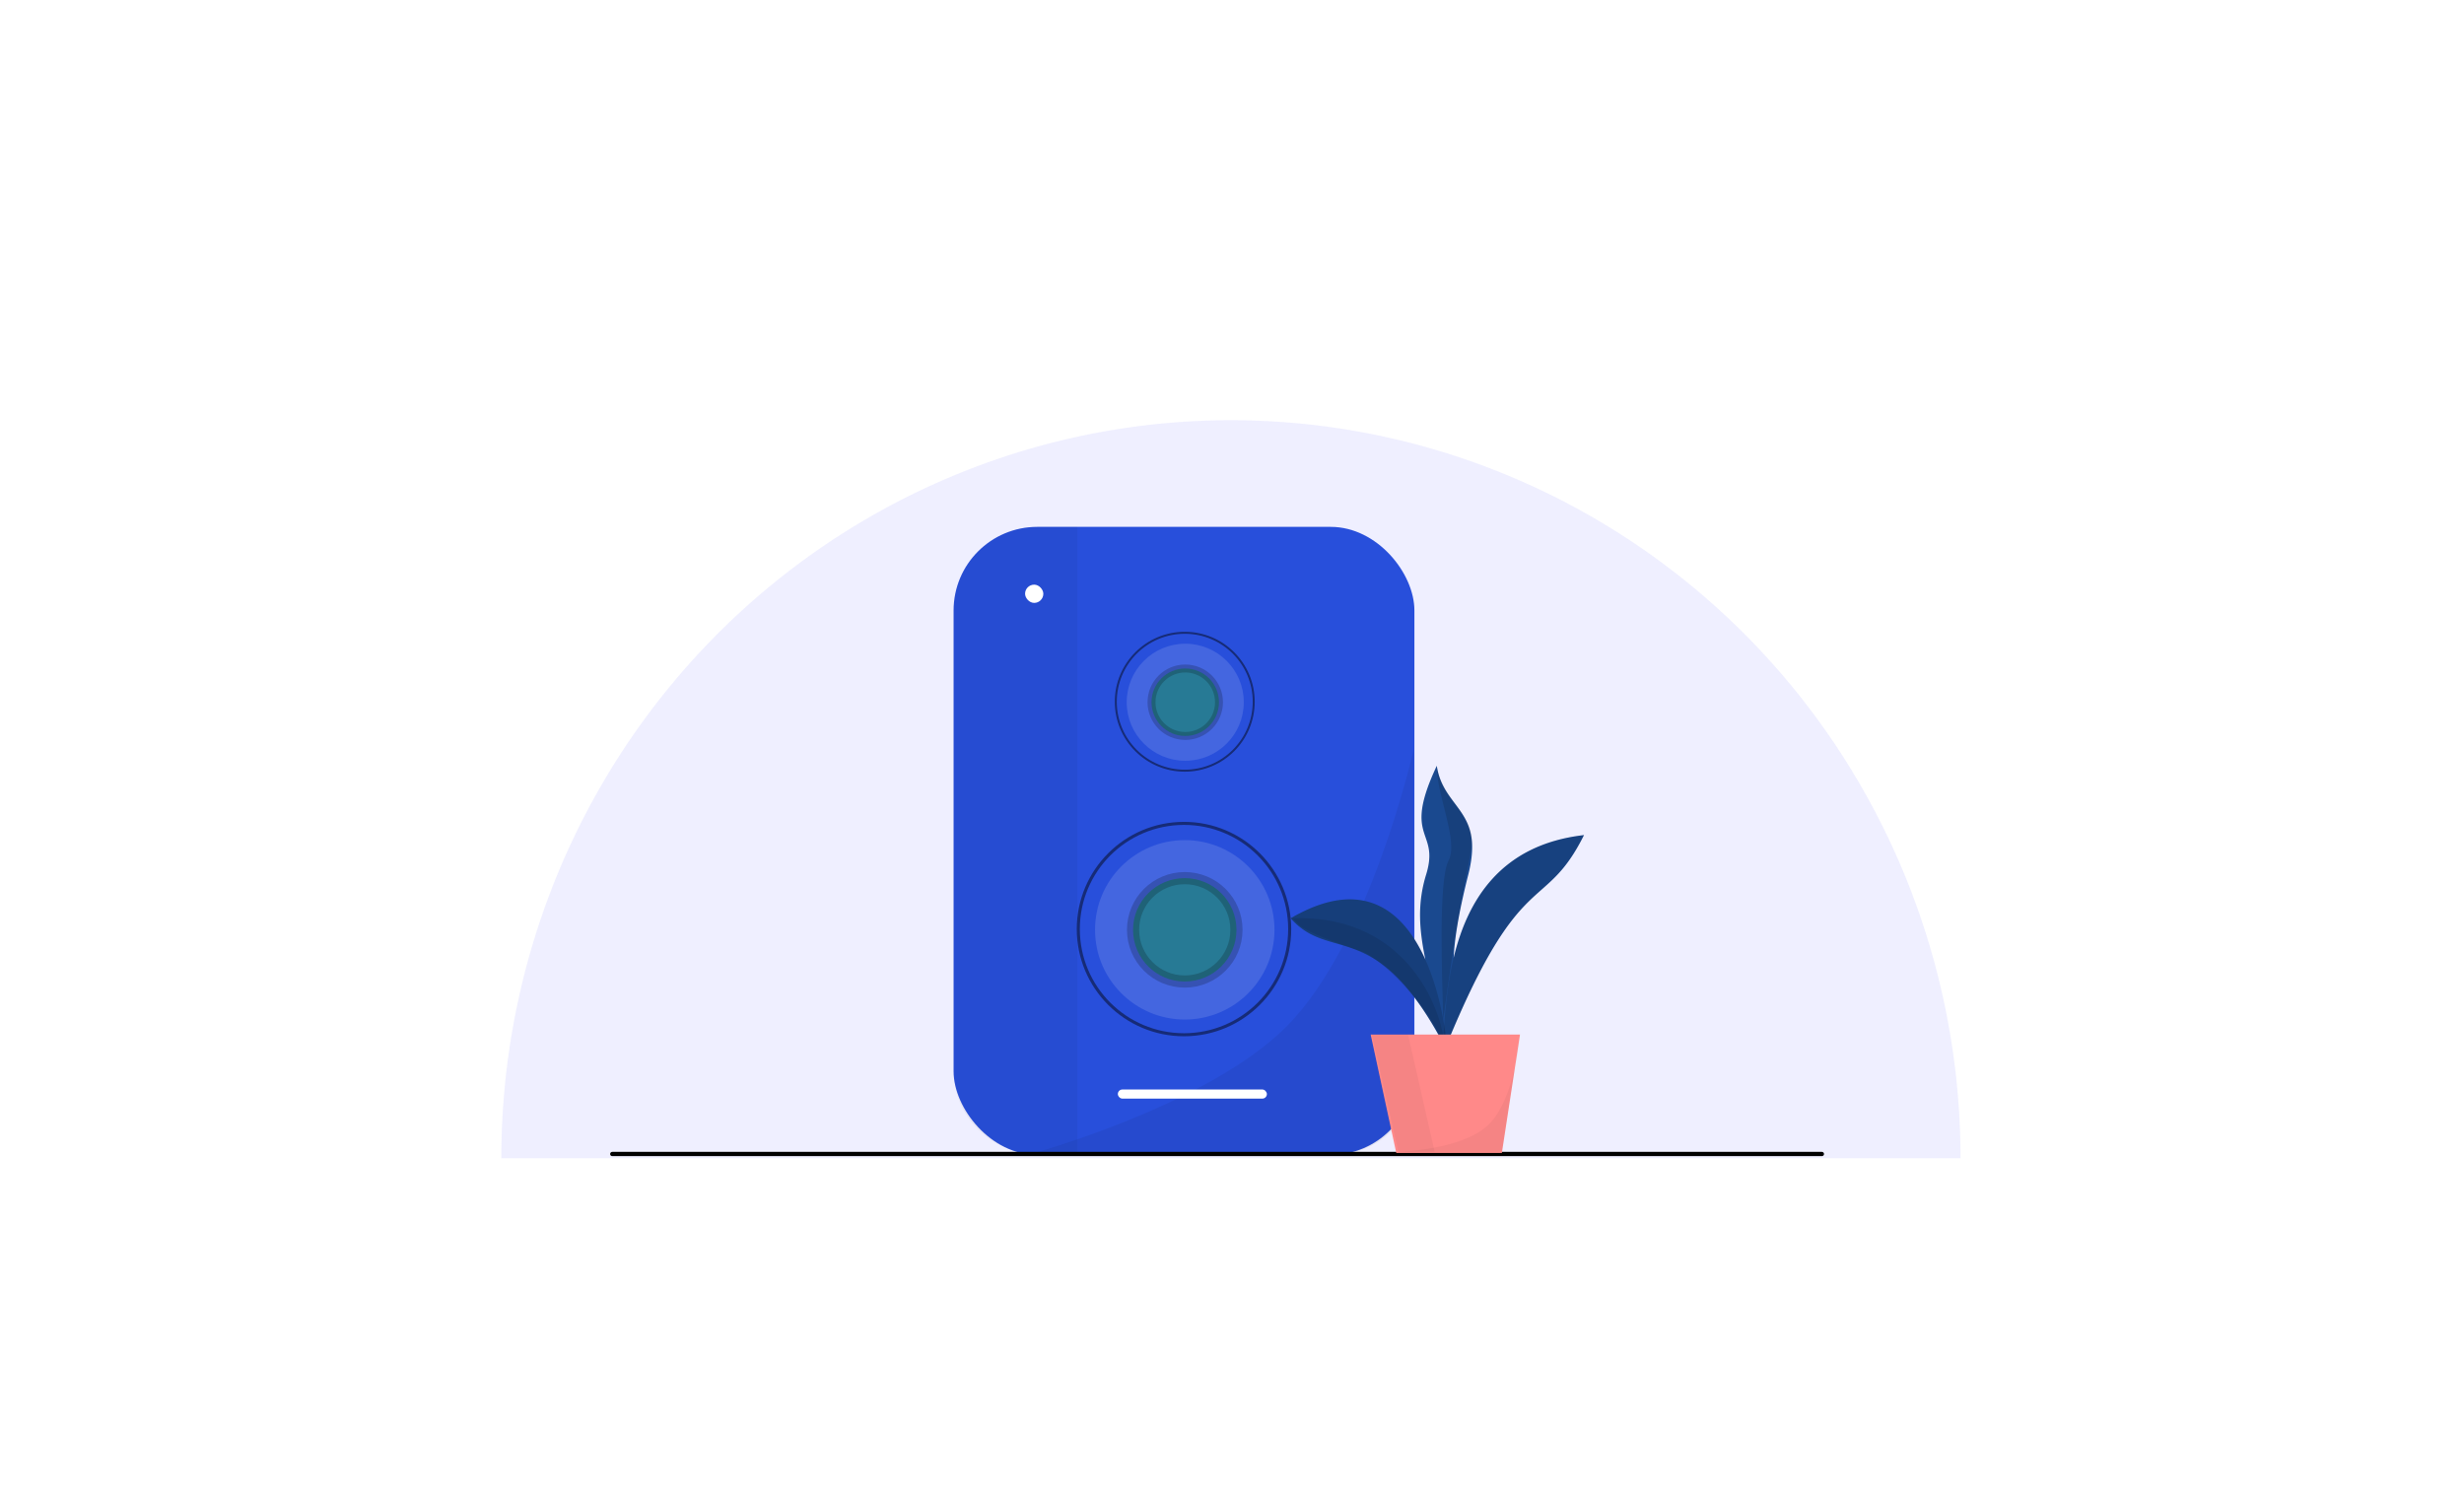 <svg xmlns="http://www.w3.org/2000/svg" width="1155" height="700" fill="none" viewBox="0 0 1155 700">
  <rect x="0" y="0" width="1155" height="700" fill="#333333" stroke="none"/>
  <g clip-path="url(#clip0)">
    <path fill="#fff" d="M0 0h1155v700H0z"/>
    <g class="Group 6">
      <path fill="#5057FF" fill-opacity=".09" d="M919 542.954c0-45.432-8.846-90.418-26.033-132.391-17.187-41.973-42.379-80.111-74.136-112.235-31.758-32.125-69.46-57.608-110.953-74.994A338.61 338.61 0 00577 197a338.61 338.61 0 00-130.878 26.334c-41.493 17.386-79.195 42.869-110.953 74.994-31.757 32.124-56.949 70.262-74.136 112.235A349.429 349.429 0 00235 542.954h684z" class="Ellipse"/>
      <g class="Group 2">
        <rect width="216" height="294.416" x="447" y="247" fill="#284FDB" class="Rectangle" rx="39.208"/>
        <path fill="#000" fill-opacity=".04" d="M447 286.208C447 264.554 464.554 247 486.208 247H505v294h-18.792C464.554 541 447 523.446 447 501.792V286.208z" class="Rectangle_2"/>
        <path fill="#000" fill-opacity=".06" d="M662.644 504.703V351.436s-20.186 89.796-59.169 129.386C566.568 518.303 483 541.06 483 541.06h143.287c20.079 0 36.357-16.278 36.357-36.357z" class="Vector"/>
        <g class="Group">
          <circle cx="555.589" cy="329.213" r="27.443" fill="#fff" fill-opacity=".13" class="Ellipse_2"/>
          <circle cx="555.589" cy="329.213" r="15.815" fill="#277A95" stroke="#000" stroke-opacity=".2" stroke-width="3.721" class="Ellipse_3"/>
          <circle cx="555.357" cy="328.98" r="32.327" stroke="#000" stroke-opacity=".46" stroke-width=".93" class="Ellipse_4"/>
        </g>
        <g class="Group_2">
          <circle cx="555.356" cy="435.911" r="42.059" fill="#fff" fill-opacity=".13" class="Ellipse_5"/>
          <circle cx="555.356" cy="435.911" r="24.238" fill="#277A95" stroke="#000" stroke-opacity=".2" stroke-width="5.703" class="Ellipse_6"/>
          <circle cx="555" cy="435.555" r="49.545" stroke="#000" stroke-opacity=".46" stroke-width="1.426" class="Ellipse_7"/>
        </g>
        <rect width="69.861" height="4.277" x="523.99" y="510.762" fill="#fff" class="Rectangle 2" rx="2.139"/>
        <rect width="8.554" height="8.554" x="480.505" y="274.089" fill="#fff" class="Rectangle 2.1" rx="4.277"/>
      </g>
      <path stroke="#000" stroke-linecap="round" stroke-width="2" d="M287 541h567" class="Vector_2"/>
      <g class="Group 5">
        <g class="Group 3">
          <path fill="#1A498F" fill-rule="evenodd" d="M668.5 410c-4.265 13.86-3.194 26.015-.355 39.873-10.12-22.535-29.042-39.292-63.145-19.373 6.661 7.537 13.63 9.544 21.293 11.751 13.73 3.953 29.691 8.549 50.112 46.743-.134 2.158-.262 4.17-.405 6.006.403-1.004.802-1.994 1.199-2.97l.077.47c.128-.388.252-.771.373-1.148.283.543.567 1.092.851 1.648a132.028 132.028 0 00-.307-3.374l.035-.114c21.422-52.113 33.79-63.068 44.491-72.546 6.647-5.888 12.651-11.206 19.781-25.466-39.465 4.519-54.728 31.062-61.1 57.536.409-8.294 2.052-19.984 6.876-39.036 4.721-18.64-.727-25.888-6.362-33.386-3.586-4.771-7.247-9.642-8.414-17.614-9.716 20.609-7.445 27.225-5.276 33.542 1.514 4.411 2.978 8.676.276 17.458z" class="Union" clip-rule="evenodd"/>
          <path fill="#000" fill-opacity=".13" d="M679 403.5c-4.8 9.2-3 53.5-2.5 74.5 0 0 3.352-25.036 6-41 2.469-14.886 7-38 7-38 3.5-16.5-13.226-23-16-39.5 0 13.5 10.3 34.8 5.5 44z" class="Vector 6"/>
          <path fill="#000" fill-opacity=".15" d="M678.5 493c-2.167-27.834-17-95.5-73.5-62.5 19 21.5 40.5-2 73.5 62.5z" class="Vector 4.3"/>
          <path fill="#000" fill-opacity=".1" d="M605.5 430.5c50.8-2 68.833 37.833 71.5 58l-2.5-3.5c-4-10.5-23-32.5-35-38.5-35.5-12-29.167-13-34-16z" class="Vector 5"/>
          <path fill="#000" fill-opacity=".11" d="M676 495c2.167-27.833 1-96 66.5-103.5-19 38-30 12.5-66.5 103.5z" class="Vector 4.3_2"/>
        </g>
        <g class="Group 4">
          <path fill="#FF8989" d="M654.5 540.5l-12-55.5h70l-8.5 55.5h-49.5z" class="Vector 2"/>
          <path fill="#000" fill-opacity=".04" d="M655 540s29.893-.652 42.5-12.5c6.749-6.342 10.548-17.777 12.634-27.189L712.5 485s-.488 6.836-2.366 15.311L704 540h-49z" class="Vector 3"/>
        </g>
        <path fill="#000" fill-opacity=".04" d="M672.5 540L660 485h-17l12.5 55h17z" class="Vector_3"/>
      </g>
    </g>
  </g>
  <defs>
    <clipPath id="clip0" class="clip0">
      <path fill="#fff" d="M0 0h1155v700H0z"/>
    </clipPath>
  </defs>
</svg>

